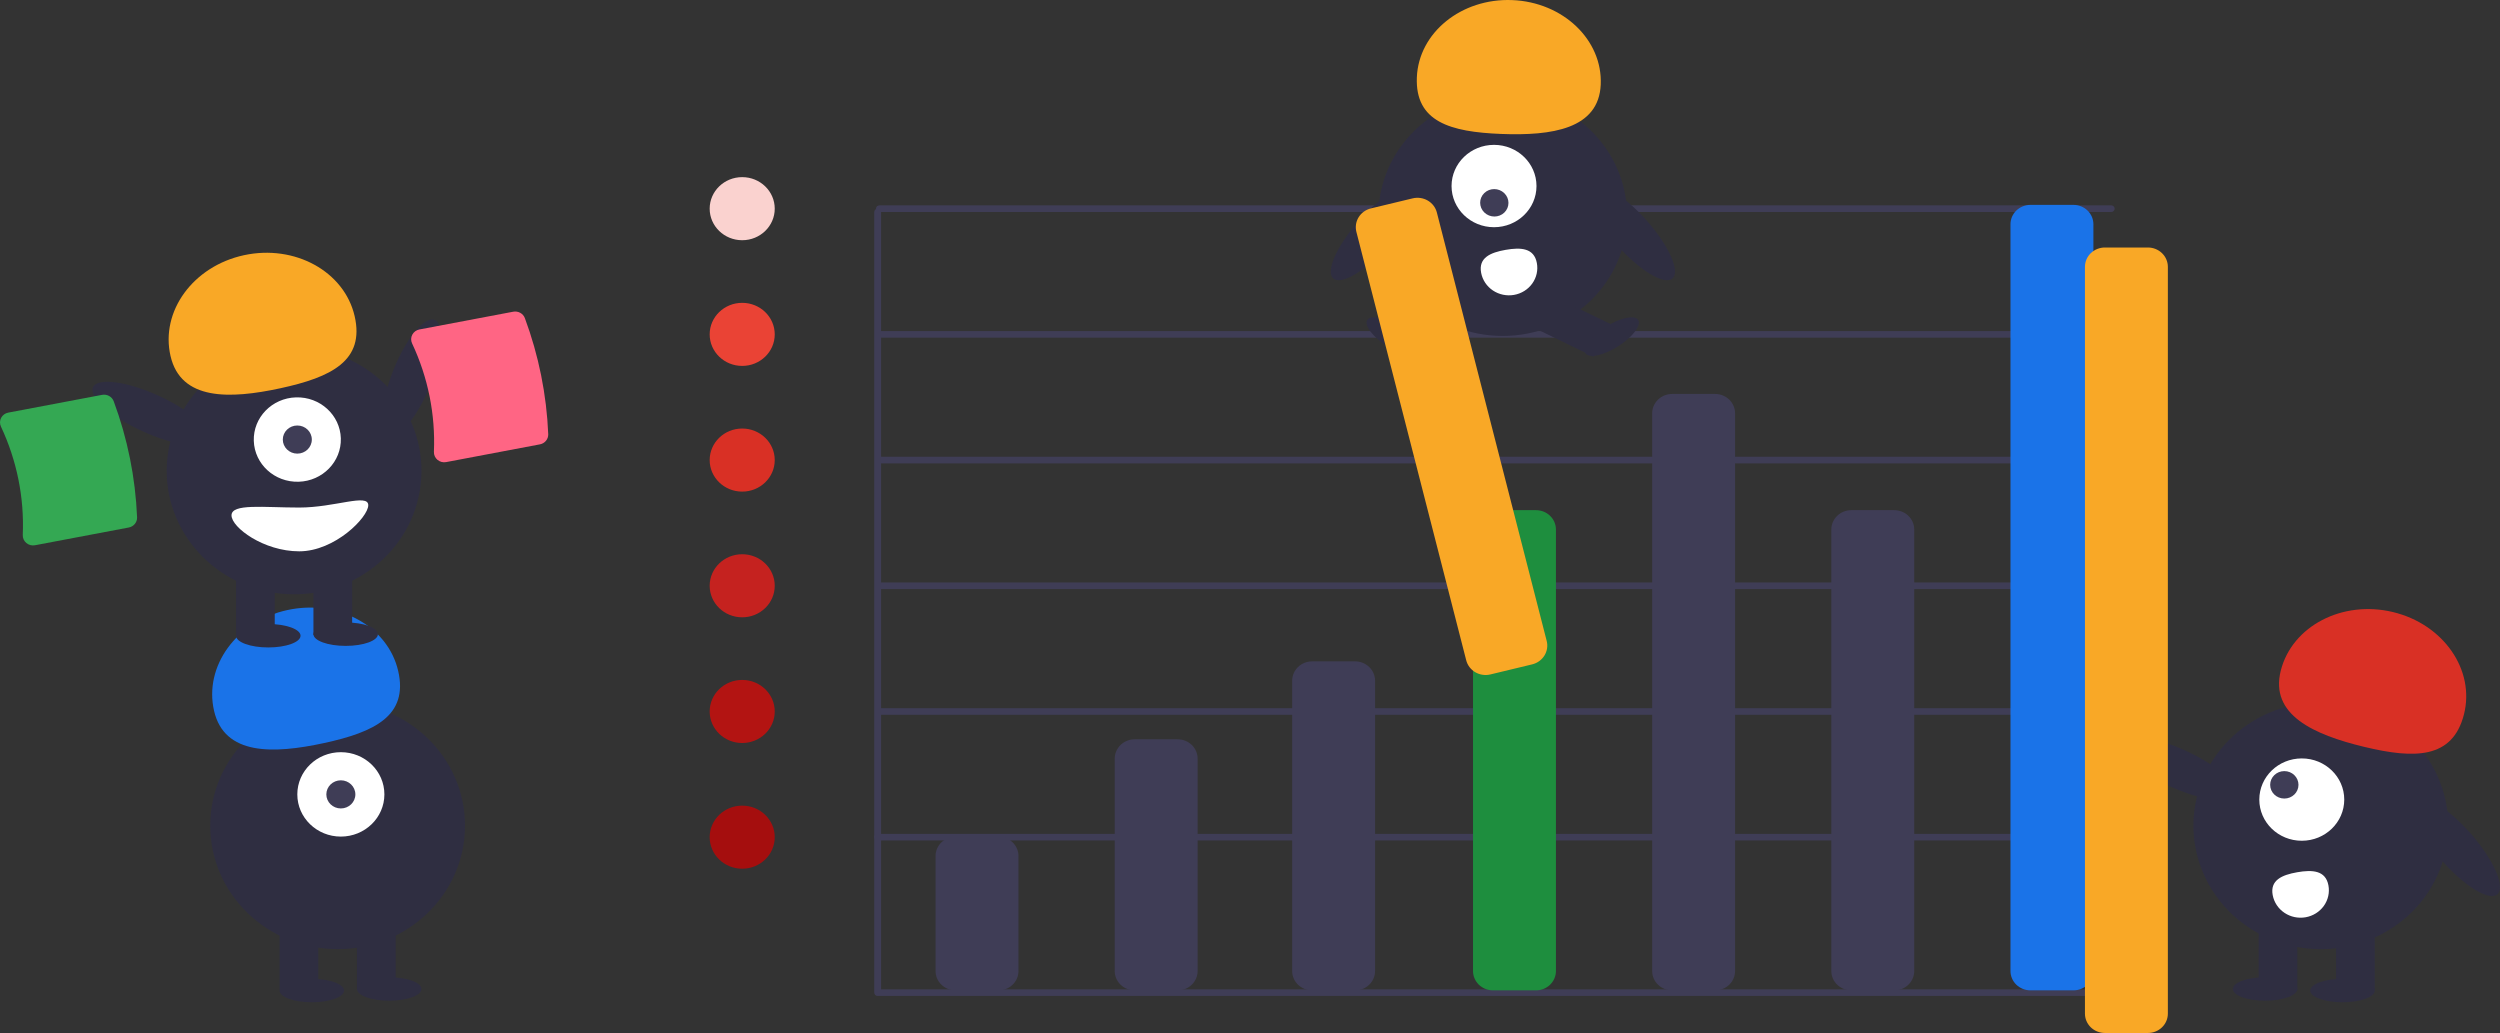<svg width="288" height="119" viewBox="0 0 288 119" fill="none" xmlns="http://www.w3.org/2000/svg">
<rect x="0" y="0" width="288" height="119" fill="#333333" stroke="none"/>
<g clip-path="url(#clip0)">
<path d="M243.02 114.733H101.106C101.002 114.733 100.902 114.693 100.828 114.622C100.754 114.55 100.713 114.453 100.713 114.352V24.421C100.713 24.32 100.755 24.223 100.828 24.152C100.902 24.081 101.002 24.041 101.106 24.041C101.21 24.041 101.31 24.081 101.384 24.152C101.457 24.223 101.499 24.32 101.499 24.421V113.971H243.02C243.124 113.971 243.224 114.012 243.297 114.083C243.371 114.155 243.412 114.251 243.412 114.352C243.412 114.453 243.371 114.55 243.297 114.621C243.224 114.693 243.124 114.733 243.02 114.733Z" fill="#3F3D56"/>
<path d="M243.02 96.823H101.106C101.002 96.823 100.902 96.783 100.829 96.711C100.755 96.64 100.714 96.543 100.714 96.442C100.714 96.341 100.755 96.245 100.829 96.173C100.902 96.102 101.002 96.061 101.106 96.061H243.02C243.124 96.061 243.224 96.102 243.297 96.173C243.37 96.245 243.412 96.341 243.412 96.442C243.412 96.543 243.37 96.64 243.297 96.711C243.224 96.783 243.124 96.823 243.02 96.823Z" fill="#3F3D56"/>
<path d="M243.216 82.343H101.302C101.198 82.343 101.098 82.302 101.024 82.231C100.951 82.16 100.909 82.063 100.909 81.962C100.909 81.861 100.951 81.764 101.024 81.692C101.098 81.621 101.198 81.581 101.302 81.581H243.216C243.32 81.581 243.42 81.621 243.494 81.693C243.567 81.764 243.608 81.861 243.608 81.962C243.608 82.062 243.567 82.159 243.494 82.231C243.42 82.302 243.32 82.342 243.216 82.343Z" fill="#3F3D56"/>
<path d="M243.217 67.862H101.303C101.199 67.862 101.099 67.822 101.025 67.75C100.952 67.679 100.911 67.582 100.911 67.481C100.911 67.38 100.952 67.283 101.025 67.212C101.099 67.141 101.199 67.1 101.303 67.1H243.217C243.321 67.1 243.42 67.141 243.494 67.212C243.567 67.283 243.609 67.38 243.609 67.481C243.609 67.582 243.567 67.679 243.494 67.75C243.42 67.822 243.321 67.862 243.217 67.862Z" fill="#3F3D56"/>
<path d="M243.216 53.382H101.302C101.198 53.382 101.098 53.341 101.024 53.27C100.951 53.198 100.909 53.102 100.909 53.001C100.909 52.899 100.951 52.803 101.024 52.731C101.098 52.66 101.198 52.619 101.302 52.619H243.216C243.321 52.619 243.421 52.66 243.494 52.731C243.568 52.803 243.609 52.899 243.609 53.001C243.609 53.102 243.568 53.198 243.494 53.27C243.421 53.341 243.321 53.382 243.216 53.382Z" fill="#3F3D56"/>
<path d="M243.216 38.901H101.302C101.198 38.901 101.098 38.861 101.024 38.789C100.951 38.718 100.909 38.621 100.909 38.52C100.909 38.419 100.951 38.322 101.024 38.25C101.098 38.179 101.198 38.139 101.302 38.139H243.216C243.321 38.139 243.421 38.179 243.494 38.25C243.568 38.322 243.609 38.419 243.609 38.52C243.609 38.621 243.568 38.718 243.494 38.789C243.421 38.861 243.321 38.901 243.216 38.901Z" fill="#3F3D56"/>
<path d="M243.217 24.421H101.303C101.199 24.42 101.099 24.38 101.025 24.308C100.952 24.237 100.911 24.14 100.911 24.039C100.911 23.939 100.952 23.842 101.025 23.77C101.099 23.699 101.199 23.659 101.303 23.658H243.217C243.321 23.659 243.42 23.699 243.494 23.77C243.567 23.842 243.609 23.939 243.609 24.039C243.609 24.14 243.567 24.237 243.494 24.308C243.42 24.38 243.321 24.42 243.217 24.421Z" fill="#3F3D56"/>
<path d="M115.03 114.09H110.075C109.465 114.089 108.881 113.854 108.45 113.437C108.019 113.019 107.777 112.453 107.776 111.862V98.613C107.777 98.022 108.019 97.456 108.45 97.038C108.881 96.621 109.465 96.386 110.075 96.385H115.03C115.64 96.386 116.224 96.621 116.655 97.038C117.086 97.456 117.328 98.022 117.329 98.613V111.862C117.328 112.453 117.086 113.019 116.655 113.437C116.224 113.854 115.64 114.089 115.03 114.09Z" fill="#3F3D56"/>
<path d="M135.669 114.09H130.713C130.104 114.089 129.52 113.854 129.089 113.437C128.658 113.019 128.416 112.453 128.415 111.862V87.395C128.416 86.804 128.658 86.238 129.089 85.82C129.52 85.403 130.104 85.168 130.713 85.167H135.669C136.278 85.168 136.863 85.403 137.293 85.82C137.724 86.238 137.967 86.804 137.967 87.395V111.862C137.967 112.453 137.724 113.019 137.293 113.437C136.863 113.854 136.278 114.089 135.669 114.09Z" fill="#3F3D56"/>
<path d="M176.946 114.09H171.99C171.381 114.089 170.797 113.854 170.366 113.437C169.935 113.019 169.693 112.453 169.692 111.862V60.998C169.693 60.408 169.935 59.842 170.366 59.424C170.797 59.006 171.381 58.771 171.99 58.771H176.946C177.555 58.771 178.139 59.006 178.57 59.424C179.001 59.842 179.244 60.408 179.244 60.998V111.862C179.244 112.453 179.001 113.019 178.57 113.437C178.139 113.854 177.555 114.089 176.946 114.09Z" fill="#1E8E3E"/>
<path d="M156.111 114.09H151.155C150.546 114.089 149.962 113.854 149.531 113.437C149.1 113.019 148.858 112.453 148.857 111.862V78.416C148.858 77.826 149.1 77.26 149.531 76.842C149.962 76.424 150.546 76.189 151.155 76.189H156.111C156.72 76.189 157.304 76.424 157.735 76.842C158.166 77.26 158.409 77.826 158.409 78.416V111.862C158.409 112.453 158.166 113.019 157.735 113.437C157.304 113.854 156.72 114.089 156.111 114.09Z" fill="#3F3D56"/>
<path d="M197.584 114.09H192.628C192.019 114.089 191.435 113.854 191.004 113.437C190.573 113.019 190.331 112.453 190.33 111.862V47.612C190.331 47.021 190.573 46.455 191.004 46.037C191.435 45.62 192.019 45.385 192.628 45.384H197.584C198.193 45.385 198.778 45.62 199.209 46.037C199.639 46.455 199.882 47.021 199.882 47.612V111.862C199.882 112.453 199.639 113.019 199.209 113.437C198.778 113.854 198.193 114.089 197.584 114.09Z" fill="#3F3D56"/>
<path d="M218.223 114.09H213.267C212.658 114.089 212.074 113.854 211.643 113.437C211.212 113.019 210.969 112.453 210.969 111.862V60.998C210.969 60.408 211.212 59.842 211.643 59.424C212.074 59.006 212.658 58.771 213.267 58.771H218.223C218.832 58.771 219.416 59.006 219.847 59.424C220.278 59.842 220.52 60.408 220.521 60.998V111.862C220.52 112.453 220.278 113.019 219.847 113.437C219.416 113.854 218.832 114.089 218.223 114.09Z" fill="#3F3D56"/>
<path d="M238.861 114.09H233.906C233.296 114.089 232.712 113.854 232.281 113.437C231.85 113.019 231.608 112.453 231.607 111.862V25.829C231.608 25.238 231.85 24.672 232.281 24.255C232.712 23.837 233.296 23.602 233.906 23.601H238.861C239.471 23.602 240.055 23.837 240.486 24.255C240.917 24.672 241.159 25.238 241.16 25.829V111.862C241.159 112.453 240.917 113.019 240.486 113.437C240.055 113.854 239.471 114.089 238.861 114.09Z" fill="#1A73E8"/>
<path d="M173.113 38.702C181.02 38.702 187.429 32.489 187.429 24.826C187.429 17.161 181.02 10.948 173.113 10.948C165.207 10.948 158.798 17.161 158.798 24.826C158.798 32.489 165.207 38.702 173.113 38.702Z" fill="#2F2E41"/>
<path d="M167.669 33.943L160.702 37.325L162.65 41.094L169.617 37.712L167.669 33.943Z" fill="#2F2E41"/>
<path d="M163.568 40.712C163.981 40.104 162.962 38.746 161.291 37.678C159.619 36.61 157.93 36.237 157.517 36.844C157.104 37.452 158.123 38.81 159.794 39.878C161.465 40.946 163.155 41.319 163.568 40.712Z" fill="#2F2E41"/>
<path d="M178.557 33.943L176.61 37.712L183.577 41.094L185.525 37.325L178.557 33.943Z" fill="#2F2E41"/>
<path d="M186.432 39.878C188.103 38.81 189.123 37.452 188.71 36.844C188.297 36.237 186.607 36.61 184.936 37.678C183.265 38.746 182.245 40.104 182.658 40.712C183.071 41.319 184.761 40.946 186.432 39.878Z" fill="#2F2E41"/>
<path d="M172.111 26.174C174.813 26.174 177.004 24.05 177.004 21.431C177.004 18.812 174.813 16.688 172.111 16.688C169.409 16.688 167.218 18.812 167.218 21.431C167.218 24.05 169.409 26.174 172.111 26.174Z" fill="white"/>
<path d="M173.301 24.486C173.936 23.871 173.932 22.87 173.293 22.251C172.654 21.632 171.622 21.628 170.988 22.243C170.354 22.858 170.358 23.858 170.996 24.478C171.635 25.097 172.667 25.1 173.301 24.486Z" fill="#3F3D56"/>
<path d="M184.406 9.729C184.621 4.591 180.054 0.24 174.204 0.01C168.354 -0.221 163.437 3.757 163.222 8.895C163.007 14.032 167.073 15.199 172.923 15.43C178.773 15.66 184.191 14.866 184.406 9.729Z" fill="#F9A826"/>
<path d="M192.658 32.092C193.6 31.308 192.276 28.316 189.701 25.408C187.126 22.501 184.275 20.779 183.333 21.563C182.392 22.346 183.716 25.338 186.291 28.246C188.866 31.154 191.717 32.876 192.658 32.092Z" fill="#2F2E41"/>
<path d="M159.976 28.246C162.551 25.338 163.875 22.346 162.933 21.563C161.991 20.779 159.141 22.501 156.566 25.409C153.991 28.316 152.667 31.308 153.608 32.092C154.55 32.876 157.401 31.154 159.976 28.246Z" fill="#2F2E41"/>
<path d="M177.045 30.294C177.122 30.703 177.115 31.122 177.024 31.528C176.934 31.934 176.762 32.318 176.518 32.66C176.275 33.001 175.964 33.293 175.604 33.518C175.244 33.743 174.842 33.897 174.42 33.971C173.999 34.046 173.566 34.039 173.148 33.951C172.729 33.864 172.332 33.697 171.98 33.461C171.628 33.224 171.327 32.923 171.095 32.574C170.863 32.225 170.704 31.835 170.627 31.427L170.626 31.421C170.305 29.702 171.676 29.094 173.448 28.783C175.221 28.472 176.724 28.576 177.045 30.294Z" fill="white"/>
<path d="M287.678 103.038C288.654 102.246 287.336 99.163 284.734 96.151C282.132 93.139 279.233 91.339 278.257 92.13C277.282 92.922 278.6 96.006 281.202 99.017C283.803 102.029 286.703 103.829 287.678 103.038Z" fill="#2F2E41"/>
<path d="M281.281 99.613C283.844 92.159 279.689 84.103 272 81.619C264.311 79.134 256 83.162 253.437 90.616C250.874 98.069 255.03 106.125 262.718 108.61C270.407 111.094 278.718 107.066 281.281 99.613Z" fill="#2F2E41"/>
<path d="M273.571 106.278H269.112V114.021H273.571V106.278Z" fill="#2F2E41"/>
<path d="M264.654 106.278H260.196V114.021H264.654V106.278Z" fill="#2F2E41"/>
<path d="M269.855 115.462C271.907 115.462 273.571 114.857 273.571 114.111C273.571 113.366 271.907 112.761 269.855 112.761C267.804 112.761 266.14 113.366 266.14 114.111C266.14 114.857 267.804 115.462 269.855 115.462Z" fill="#2F2E41"/>
<path d="M260.939 115.282C262.991 115.282 264.654 114.677 264.654 113.931C264.654 113.185 262.991 112.581 260.939 112.581C258.887 112.581 257.224 113.185 257.224 113.931C257.224 114.677 258.887 115.282 260.939 115.282Z" fill="#2F2E41"/>
<path d="M262.751 77.232C264.062 72.117 269.846 69.106 275.671 70.509C281.496 71.911 285.155 77.194 283.845 82.309C282.535 87.425 278.187 87.442 272.362 86.04C266.538 84.637 261.441 82.348 262.751 77.232Z" fill="#D93025"/>
<path d="M257.46 91.561C258.005 90.447 255.479 88.179 251.817 86.496C248.156 84.813 244.746 84.351 244.2 85.465C243.655 86.58 246.182 88.848 249.843 90.531C253.505 92.214 256.915 92.676 257.46 91.561Z" fill="#2F2E41"/>
<path d="M265.165 96.855C267.867 96.855 270.058 94.732 270.058 92.112C270.058 89.493 267.867 87.37 265.165 87.37C262.463 87.37 260.272 89.493 260.272 92.112C260.272 94.732 262.463 96.855 265.165 96.855Z" fill="white"/>
<path d="M263.154 91.993C264.055 91.993 264.785 91.286 264.785 90.412C264.785 89.539 264.055 88.832 263.154 88.832C262.254 88.832 261.523 89.539 261.523 90.412C261.523 91.286 262.254 91.993 263.154 91.993Z" fill="#3F3D56"/>
<path d="M268.235 101.994C268.389 102.819 268.199 103.669 267.707 104.358C267.214 105.047 266.46 105.518 265.609 105.669C264.759 105.819 263.881 105.635 263.17 105.158C262.459 104.682 261.972 103.951 261.817 103.126L261.815 103.12C261.494 101.402 262.865 100.794 264.638 100.483C266.41 100.172 267.914 100.276 268.235 101.994Z" fill="white"/>
<path d="M247.44 119H242.484C241.875 118.999 241.29 118.764 240.859 118.347C240.429 117.929 240.186 117.363 240.186 116.772V30.739C240.186 30.149 240.429 29.582 240.859 29.165C241.29 28.747 241.875 28.512 242.484 28.512H247.44C248.049 28.512 248.633 28.747 249.064 29.165C249.495 29.582 249.737 30.149 249.738 30.739V116.772C249.737 117.363 249.495 117.929 249.064 118.347C248.633 118.764 248.049 118.999 247.44 119Z" fill="#F9A826"/>
<path d="M38.894 109.34C46.999 109.34 53.569 102.971 53.569 95.114C53.569 87.258 46.999 80.889 38.894 80.889C30.79 80.889 24.219 87.258 24.219 95.114C24.219 102.971 30.79 109.34 38.894 109.34Z" fill="#2F2E41"/>
<path d="M36.665 106.278H32.207V114.021H36.665V106.278Z" fill="#2F2E41"/>
<path d="M45.582 106.278H41.123V114.021H45.582V106.278Z" fill="#2F2E41"/>
<path d="M35.922 115.462C37.974 115.462 39.638 114.857 39.638 114.111C39.638 113.366 37.974 112.761 35.922 112.761C33.87 112.761 32.207 113.366 32.207 114.111C32.207 114.857 33.87 115.462 35.922 115.462Z" fill="#2F2E41"/>
<path d="M44.839 115.282C46.891 115.282 48.554 114.677 48.554 113.931C48.554 113.185 46.891 112.581 44.839 112.581C42.787 112.581 41.123 113.185 41.123 113.931C41.123 114.677 42.787 115.282 44.839 115.282Z" fill="#2F2E41"/>
<path d="M39.266 96.375C42.036 96.375 44.282 94.198 44.282 91.513C44.282 88.828 42.036 86.651 39.266 86.651C36.496 86.651 34.251 88.828 34.251 91.513C34.251 94.198 36.496 96.375 39.266 96.375Z" fill="white"/>
<path d="M39.266 93.133C40.189 93.133 40.938 92.408 40.938 91.513C40.938 90.618 40.189 89.892 39.266 89.892C38.343 89.892 37.594 90.618 37.594 91.513C37.594 92.408 38.343 93.133 39.266 93.133Z" fill="#3F3D56"/>
<path d="M24.659 81.885C23.474 76.741 27.262 71.543 33.12 70.275C38.977 69.007 44.686 72.15 45.871 77.294C47.056 82.438 43.174 84.335 37.317 85.603C31.459 86.871 25.844 87.029 24.659 81.885Z" fill="#1A73E8"/>
<path d="M49.595 44.294C51.042 40.624 51.251 37.293 50.063 36.852C48.875 36.412 46.738 39.03 45.292 42.699C43.845 46.368 43.635 49.7 44.824 50.14C46.012 50.581 48.148 47.963 49.595 44.294Z" fill="#2F2E41"/>
<path d="M48.364 56.517C49.663 48.762 44.23 41.455 36.23 40.197C28.229 38.938 20.691 44.205 19.393 51.96C18.095 59.715 23.528 67.022 31.528 68.28C39.528 69.539 47.066 64.272 48.364 56.517Z" fill="#2F2E41"/>
<path d="M31.65 65.403H27.191V73.146H31.65V65.403Z" fill="#2F2E41"/>
<path d="M40.566 65.403H36.108V73.146H40.566V65.403Z" fill="#2F2E41"/>
<path d="M30.907 74.586C32.959 74.586 34.622 73.982 34.622 73.236C34.622 72.49 32.959 71.885 30.907 71.885C28.855 71.885 27.191 72.49 27.191 73.236C27.191 73.982 28.855 74.586 30.907 74.586Z" fill="#2F2E41"/>
<path d="M39.823 74.406C41.875 74.406 43.538 73.802 43.538 73.056C43.538 72.31 41.875 71.705 39.823 71.705C37.771 71.705 36.108 72.31 36.108 73.056C36.108 73.802 37.771 74.406 39.823 74.406Z" fill="#2F2E41"/>
<path d="M34.398 55.497C37.167 55.418 39.345 53.178 39.264 50.494C39.183 47.81 36.872 45.699 34.103 45.777C31.334 45.856 29.156 48.096 29.237 50.78C29.319 53.464 31.629 55.576 34.398 55.497Z" fill="white"/>
<path d="M34.251 52.258C35.174 52.258 35.922 51.532 35.922 50.637C35.922 49.742 35.174 49.017 34.251 49.017C33.327 49.017 32.579 49.742 32.579 50.637C32.579 51.532 33.327 52.258 34.251 52.258Z" fill="#3F3D56"/>
<path d="M19.644 41.009C18.459 35.865 22.247 30.667 28.104 29.399C33.962 28.131 39.67 31.274 40.855 36.418C42.04 41.562 38.158 43.459 32.301 44.727C26.444 45.995 20.829 46.153 19.644 41.009Z" fill="#F9A826"/>
<path d="M23.979 50.686C24.525 49.572 21.998 47.304 18.337 45.62C14.675 43.937 11.265 43.476 10.72 44.59C10.175 45.704 12.701 47.972 16.363 49.655C20.024 51.339 23.434 51.8 23.979 50.686Z" fill="#2F2E41"/>
<path d="M26.67 59.37C26.67 60.763 30.369 63.512 34.472 63.512C38.576 63.512 42.424 59.592 42.424 58.2C42.424 56.808 38.576 58.47 34.472 58.47C30.369 58.47 26.67 57.978 26.67 59.37Z" fill="white"/>
<path d="M176.503 76.536L171.694 77.695C171.103 77.837 170.477 77.745 169.955 77.441C169.433 77.136 169.057 76.643 168.909 76.07L156.255 26.708C156.109 26.134 156.203 25.528 156.517 25.022C156.831 24.516 157.34 24.151 157.931 24.008L162.74 22.85C163.332 22.708 163.957 22.799 164.479 23.104C165.001 23.409 165.378 23.902 165.525 24.475L178.18 73.837C178.326 74.41 178.232 75.016 177.917 75.522C177.603 76.029 177.095 76.393 176.503 76.536Z" fill="#F9A826"/>
<path d="M62.199 51.189L51.397 53.233C51.222 53.267 51.041 53.262 50.869 53.217C50.697 53.173 50.537 53.091 50.402 52.978C50.264 52.864 50.156 52.721 50.084 52.559C50.012 52.398 49.979 52.222 49.987 52.047C50.172 47.753 49.311 43.477 47.474 39.566C47.398 39.406 47.361 39.232 47.364 39.056C47.368 38.88 47.414 38.708 47.497 38.552C47.578 38.398 47.694 38.264 47.837 38.16C47.98 38.056 48.145 37.985 48.32 37.953L59.122 35.909C59.398 35.857 59.684 35.902 59.929 36.035C60.175 36.169 60.363 36.383 60.461 36.638C62.059 40.941 62.968 45.456 63.157 50.025C63.165 50.298 63.073 50.564 62.898 50.778C62.723 50.991 62.475 51.137 62.199 51.189Z" fill="#FF6584"/>
<path d="M14.835 60.768L4.033 62.812C3.858 62.846 3.677 62.841 3.505 62.796C3.332 62.752 3.173 62.67 3.038 62.557C2.9 62.443 2.791 62.3 2.719 62.138C2.648 61.977 2.615 61.801 2.623 61.626C2.807 57.332 1.946 53.056 0.11 49.145C0.034 48.985 -0.004 48.811 0 48.635C0.004 48.459 0.05 48.287 0.133 48.131C0.214 47.977 0.33 47.843 0.473 47.739C0.615 47.635 0.78 47.564 0.956 47.532L11.758 45.488C12.034 45.436 12.32 45.481 12.565 45.614C12.81 45.748 12.999 45.962 13.097 46.217C14.694 50.52 15.604 55.035 15.792 59.604C15.801 59.877 15.709 60.143 15.534 60.356C15.359 60.57 15.111 60.716 14.835 60.768Z" fill="#34A853"/>
<path d="M85.502 27.673C87.572 27.673 89.25 26.046 89.25 24.039C89.25 22.033 87.572 20.406 85.502 20.406C83.432 20.406 81.754 22.033 81.754 24.039C81.754 26.046 83.432 27.673 85.502 27.673Z" fill="#FAD2CF"/>
<path d="M85.502 42.153C87.572 42.153 89.25 40.527 89.25 38.52C89.25 36.513 87.572 34.887 85.502 34.887C83.432 34.887 81.754 36.513 81.754 38.52C81.754 40.527 83.432 42.153 85.502 42.153Z" fill="#EA4335"/>
<path d="M85.502 56.634C87.572 56.634 89.25 55.007 89.25 53C89.25 50.994 87.572 49.367 85.502 49.367C83.432 49.367 81.754 50.994 81.754 53C81.754 55.007 83.432 56.634 85.502 56.634Z" fill="#D93025"/>
<path d="M85.502 71.114C87.572 71.114 89.25 69.488 89.25 67.481C89.25 65.474 87.572 63.848 85.502 63.848C83.432 63.848 81.754 65.474 81.754 67.481C81.754 69.488 83.432 71.114 85.502 71.114Z" fill="#C5221F"/>
<path d="M85.502 85.595C87.572 85.595 89.25 83.968 89.25 81.962C89.25 79.955 87.572 78.328 85.502 78.328C83.432 78.328 81.754 79.955 81.754 81.962C81.754 83.968 83.432 85.595 85.502 85.595Z" fill="#B31412"/>
<path d="M85.502 100.075C87.572 100.075 89.25 98.449 89.25 96.442C89.25 94.435 87.572 92.809 85.502 92.809C83.432 92.809 81.754 94.435 81.754 96.442C81.754 98.449 83.432 100.075 85.502 100.075Z" fill="#A50E0E"/>
</g>
<defs>
<clipPath id="clip0">
<rect width="288" height="119" fill="white"/>
</clipPath>
</defs>
</svg>

